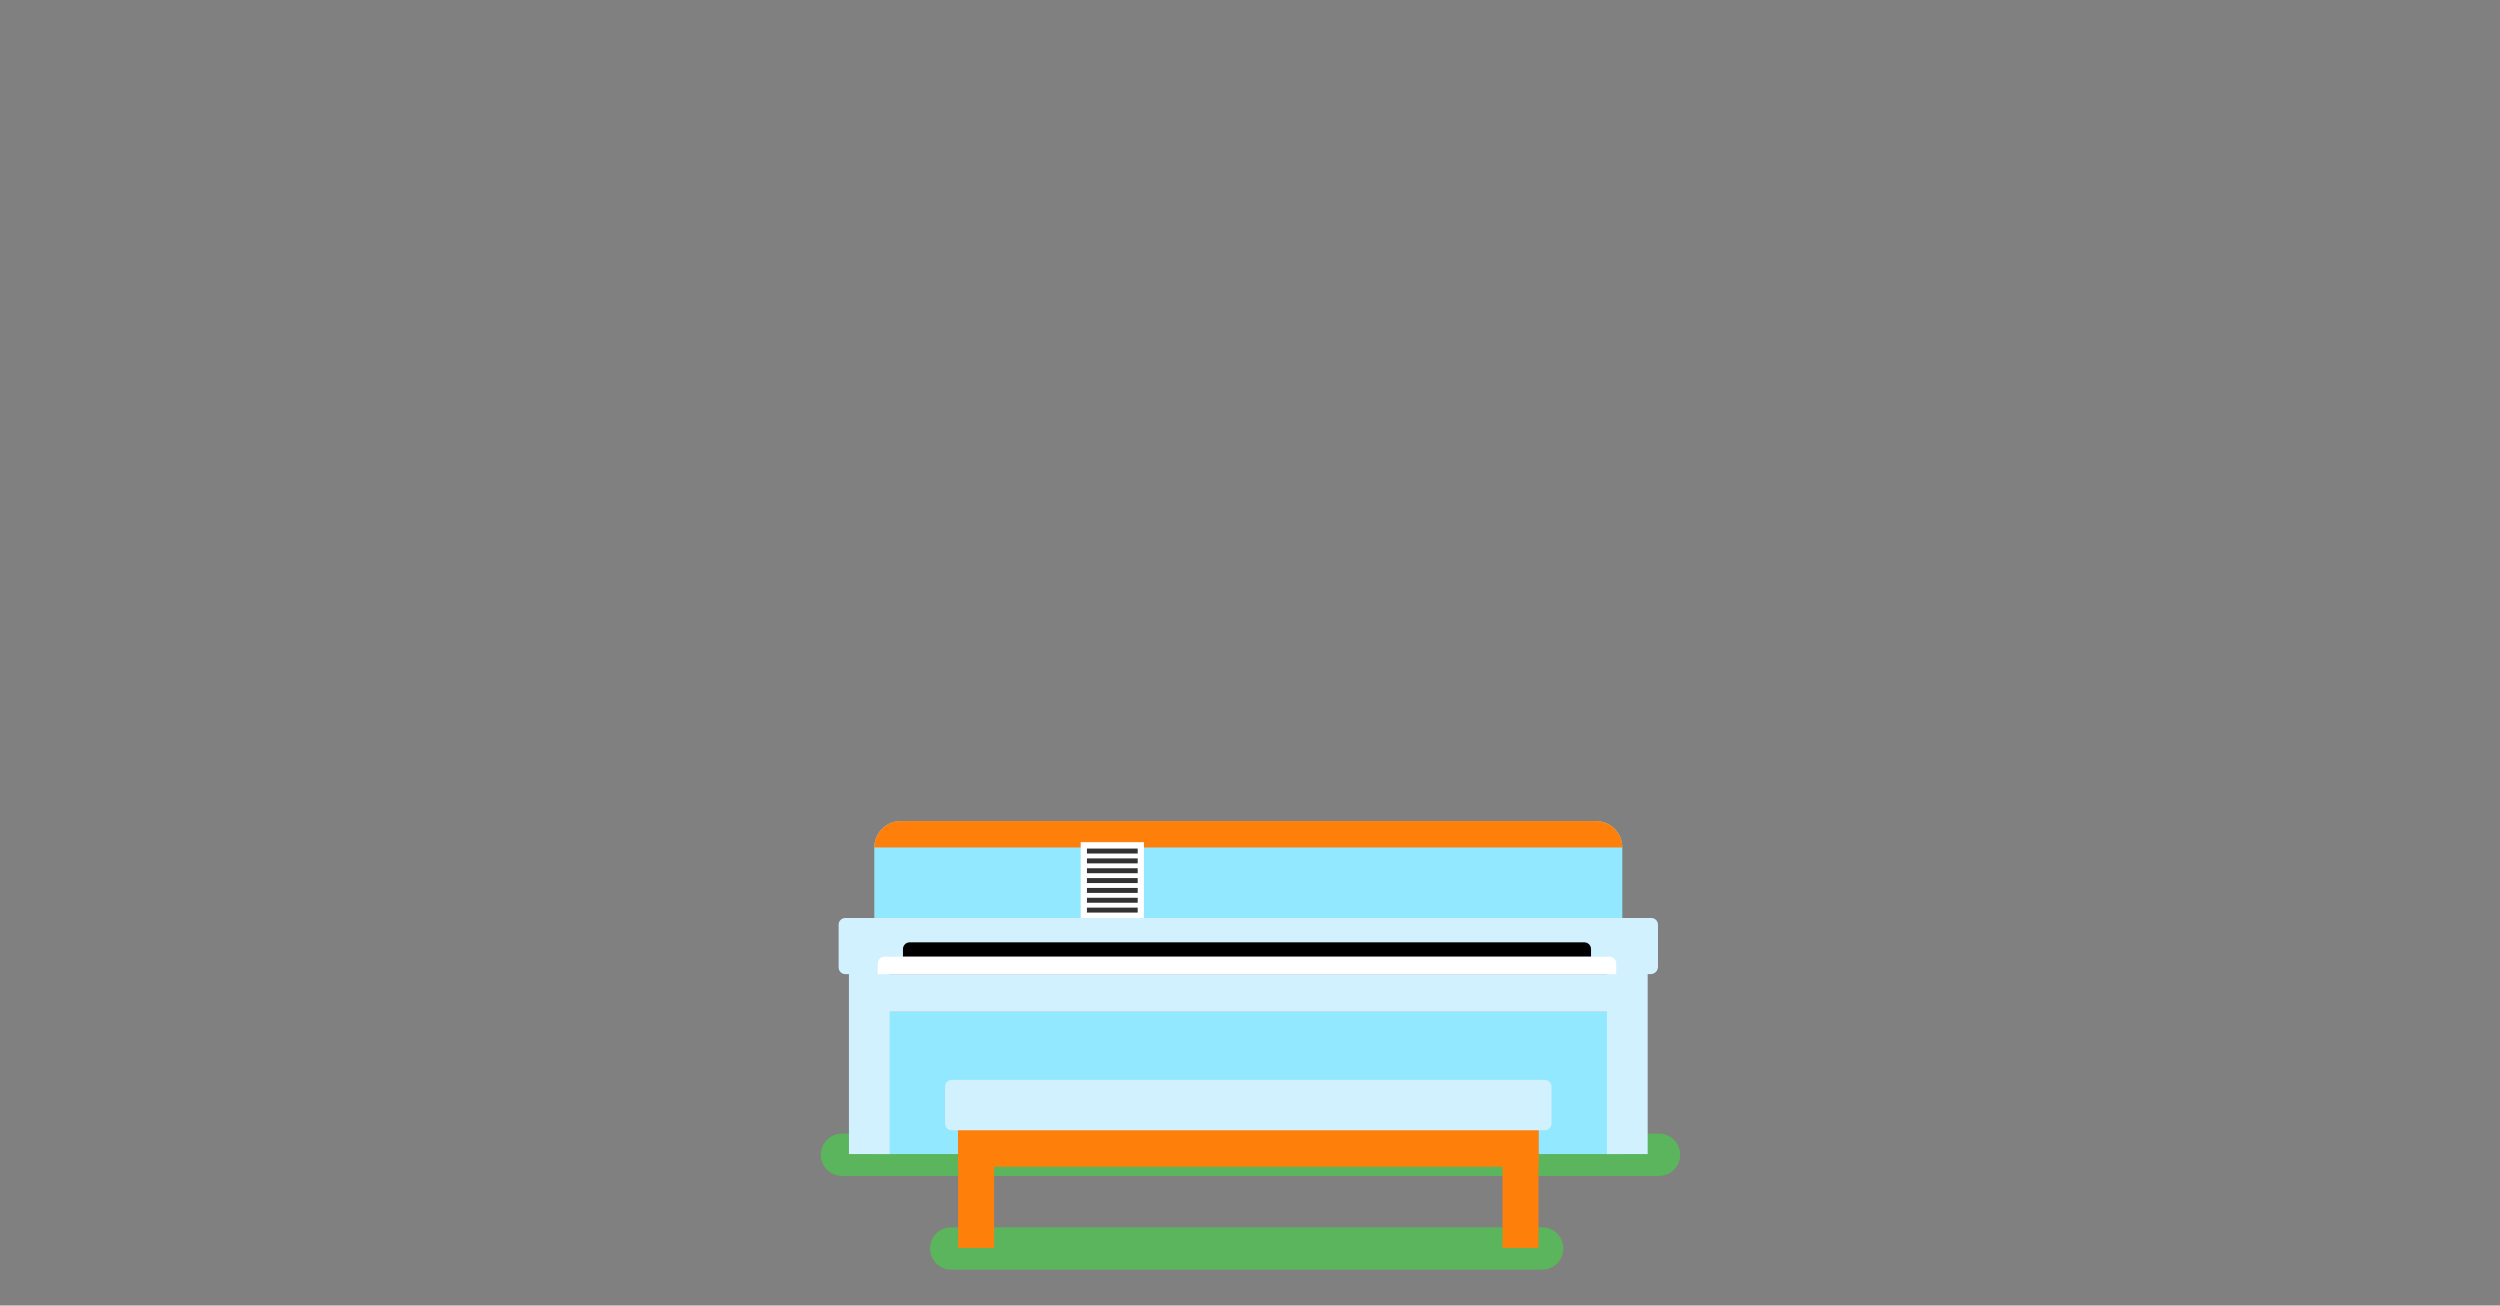 <?xml version="1.0" encoding="UTF-8" standalone="no"?>
<svg width="1440px" height="752px" viewBox="0 0 1440 752" version="1.1" xmlns="http://www.w3.org/2000/svg" xmlns:xlink="http://www.w3.org/1999/xlink" xmlns:sketch="http://www.bohemiancoding.com/sketch/ns">
    <rect x="0" y="0" width="1440" height="752" fill="#808080" stroke="none"/>
    <!-- Generator: Sketch 3.3.2 (12043) - http://www.bohemiancoding.com/sketch -->
    <title>robson-park-piano</title>
    <desc>Created with Sketch.</desc>
    <defs></defs>
    <g id="Page-1" stroke="none" stroke-width="1" fill="none" fill-rule="evenodd" sketch:type="MSPage">
        <g id="robson-park-piano" sketch:type="MSArtboardGroup">
            <path d="M900.495,719.117 C900.495,712.379 895.036,706.918 888.303,706.918 L547.899,706.918 C541.165,706.918 535.705,712.379 535.705,719.117 C535.705,725.854 541.165,731.317 547.899,731.317 L888.303,731.317 C895.036,731.317 900.495,725.854 900.495,719.117" id="Fill-70" fill="#5AB55C" sketch:type="MSShapeGroup"></path>
            <path d="M967.772,665.143 L967.772,665.143 C967.772,658.405 962.313,652.945 955.581,652.945 L484.953,652.945 C482.428,652.945 480.082,653.713 478.136,655.028 C474.893,657.221 472.76,660.933 472.76,665.143 C472.76,665.143 472.76,665.143 472.76,665.144 C472.761,671.882 478.22,677.343 484.953,677.343 L955.581,677.343 C958.106,677.343 960.451,676.575 962.397,675.259 C965.639,673.066 967.772,669.354 967.772,665.144 L967.772,665.143" id="Fill-71" fill="#5AB55C" sketch:type="MSShapeGroup"></path>
            <path d="M934.447,488.147 C934.447,479.746 927.64,472.935 919.243,472.935 L518.804,472.935 C510.408,472.935 503.6,479.746 503.6,488.147 L503.6,548.707 L934.447,548.707 L934.447,488.147" id="Fill-72" fill="#91E8FF" sketch:type="MSShapeGroup"></path>
            <path d="M934.447,488.147 C934.447,479.746 927.64,472.935 919.243,472.935 L518.804,472.935 C510.408,472.935 503.6,479.746 503.6,488.147 L934.447,488.147" id="Fill-73" fill="#FF7F0B" sketch:type="MSShapeGroup"></path>
            <path d="M622.49,485.082 L658.899,485.082 L658.899,528.749 L622.49,528.749 L622.49,485.082 Z" id="Fill-74" fill="#FFFFFF" sketch:type="MSShapeGroup"></path>
            <path d="M626.08,488.775 L655.308,488.775 L655.308,491.633 L626.08,491.633 L626.08,488.775 Z" id="Fill-75" fill="#323232" sketch:type="MSShapeGroup"></path>
            <path d="M626.08,494.444 L655.308,494.444 L655.308,497.301 L626.08,497.301 L626.08,494.444 Z" id="Fill-76" fill="#323232" sketch:type="MSShapeGroup"></path>
            <path d="M626.08,500.113 L655.308,500.113 L655.308,502.97 L626.08,502.97 L626.08,500.113 Z" id="Fill-77" fill="#323232" sketch:type="MSShapeGroup"></path>
            <path d="M626.08,505.782 L655.308,505.782 L655.308,508.64 L626.08,508.64 L626.08,505.782 Z" id="Fill-78" fill="#323232" sketch:type="MSShapeGroup"></path>
            <path d="M626.08,511.451 L655.308,511.451 L655.308,514.309 L626.08,514.309 L626.08,511.451 Z" id="Fill-79" fill="#323232" sketch:type="MSShapeGroup"></path>
            <path d="M626.08,517.12 L655.308,517.12 L655.308,519.977 L626.08,519.977 L626.08,517.12 Z" id="Fill-80" fill="#323232" sketch:type="MSShapeGroup"></path>
            <path d="M626.08,522.789 L655.308,522.789 L655.308,525.646 L626.08,525.646 L626.08,522.789 Z" id="Fill-81" fill="#323232" sketch:type="MSShapeGroup"></path>
            <path d="M503.6,582.781 L934.447,582.781 L934.447,664.737 L503.6,664.737 L503.6,582.781 Z" id="Fill-82" fill="#91E8FF" sketch:type="MSShapeGroup"></path>
            <path d="M503.6,561.117 L934.447,561.117 L934.447,582.781 L503.6,582.781 L503.6,561.117 Z" id="Fill-83" fill="#D1F1FF" sketch:type="MSShapeGroup"></path>
            <path d="M488.989,549.554 L512.433,549.554 L512.433,664.738 L488.989,664.738 L488.989,549.554 Z" id="Fill-84" fill="#D1F1FF" sketch:type="MSShapeGroup"></path>
            <path d="M925.615,549.554 L949.058,549.554 L949.058,664.738 L925.615,664.738 L925.615,549.554 Z" id="Fill-85" fill="#D1F1FF" sketch:type="MSShapeGroup"></path>
            <path d="M955.002,532.618 C955.002,530.481 953.271,528.749 951.134,528.749 L486.913,528.749 C484.776,528.749 483.045,530.481 483.045,532.618 L483.045,557.247 C483.045,559.384 484.776,561.117 486.913,561.117 L950.741,561.117 C953.095,561.117 955.002,559.209 955.002,556.853 L955.002,532.618" id="Fill-86" fill="#D1F1FF" sketch:type="MSShapeGroup"></path>
            <path d="M916.434,551.089 L520.101,551.089 L520.101,546.655 C520.101,544.518 521.831,542.786 523.968,542.786 L912.566,542.786 C914.703,542.786 916.434,544.518 916.434,546.655 L916.434,551.089" id="Fill-87" fill="#000000" sketch:type="MSShapeGroup"></path>
            <path d="M930.954,555.017 C930.954,552.849 929.223,551.09 927.087,551.09 L509.447,551.09 C507.311,551.09 505.58,552.849 505.58,555.017 L505.58,561.117 L930.954,561.117 L930.954,555.017" id="Fill-88" fill="#FFFFFF" sketch:type="MSShapeGroup"></path>
            <path d="M551.877,636.53 L886.171,636.53 L886.171,672.048 L551.877,672.048 L551.877,636.53 Z" id="Fill-89" fill="#FF7F0B" sketch:type="MSShapeGroup"></path>
            <path d="M551.877,644.978 L572.59,644.978 L572.59,718.782 L551.877,718.782 L551.877,644.978 Z" id="Fill-90" fill="#FF7F0B" sketch:type="MSShapeGroup"></path>
            <path d="M865.457,644.978 L886.17,644.978 L886.17,718.782 L865.457,718.782 L865.457,644.978 Z" id="Fill-91" fill="#FF7F0B" sketch:type="MSShapeGroup"></path>
            <path d="M893.686,625.883 C893.686,623.746 891.955,622.013 889.819,622.013 L548.228,622.013 C546.092,622.013 544.361,623.746 544.361,625.883 L544.361,647.178 C544.361,649.315 546.092,651.047 548.228,651.047 L889.819,651.047 C891.955,651.047 893.686,649.315 893.686,647.178 L893.686,625.883" id="Fill-92" fill="#D1F1FF" sketch:type="MSShapeGroup"></path>
        </g>
    </g>
</svg>
